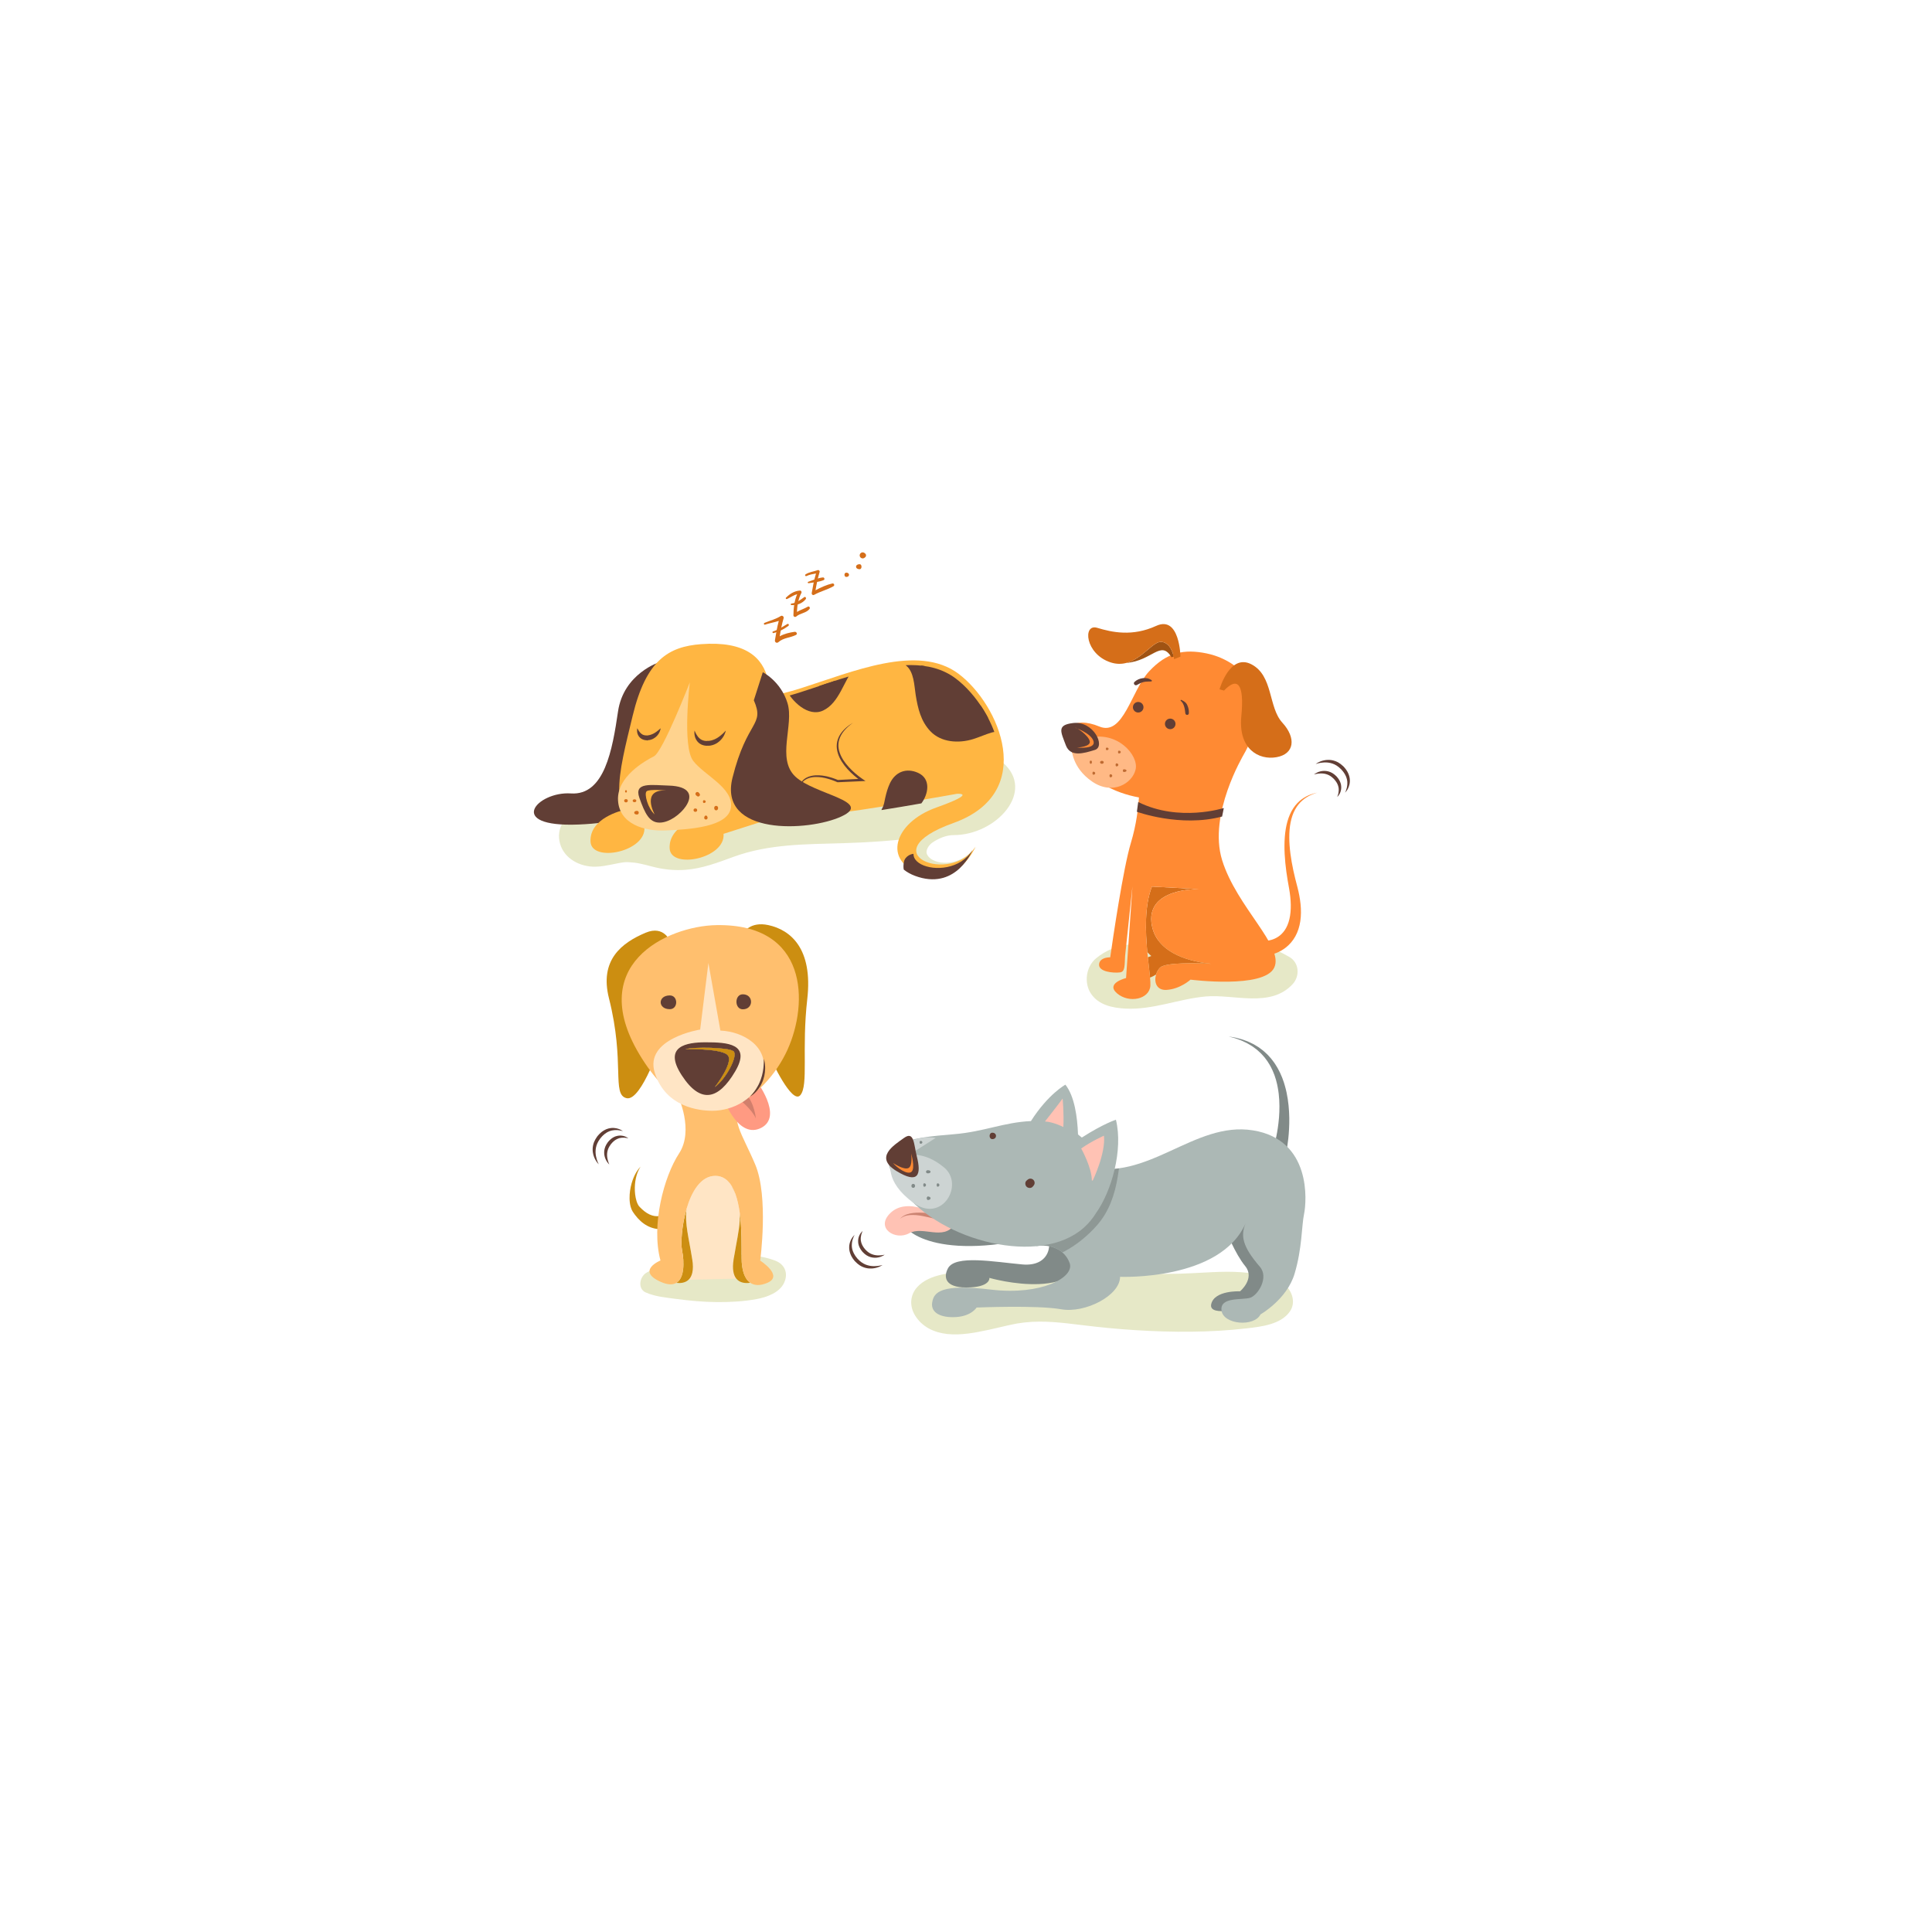<svg xmlns="http://www.w3.org/2000/svg" width="1000" height="1000" viewBox="0 0 1000 1000"><defs><clipPath id="a"><path d="M0 800h800V0H0v800z"/></clipPath><clipPath id="b"><path d="M283.15 624.395c-41.496-13.14-62.244-8.53-62.244-8.53l40.575-91.754 45.185-2.302c23.515 1.846 103.742 16.317 103.742 16.317s17.98 1.203-16.884-11.247c-34.866-12.45-43.978-44.262-12.164-53.945 31.813-9.682 44.263 22.132 44.263 22.132-19.365-31.814-87.144-5.533-18.055 19.207 69.087 24.74 37.42 96.983 4.223 121.88-10.586 7.94-23.28 10.957-37.01 10.956-29.325 0-63.366-13.763-91.63-22.713"/></clipPath><clipPath id="c"><path d="M0 800h800V0H0v800z"/></clipPath><clipPath id="d"><path d="M157.237 544.49h16.845v-20.086h-16.845v20.086z"/></clipPath><clipPath id="e"><path d="M510.085 595.63h15.224v-16.484h-15.225v16.483z"/></clipPath><clipPath id="f"><path d="M234.54 295.164h13.155v-20.52H234.54v20.52z"/></clipPath><clipPath id="g"><path d="M189.868 332.734h40.39v-32.308h-40.39v32.308z"/></clipPath><clipPath id="h"><path d="M591.292 249.28c-22.958-10.548-46.19-21.096-73.14-14.108l-39.988-65.4c11.33 1.62 23.15-2.4 27.36-14.045 4.21-11.648-23.15-26.66-64.544-21.75-41.393 4.91-47.006-2.105-48.41-10.524-1.4-8.42 7.017-12.81 19.646-12.018 12.63.792 16.837 7.81 16.837 7.81s49.814 2.103 69.457-1.405c19.643-3.508 48.41 11.226 48.41 26.66 0 0 82.784-3.507 103.306 44.353-4.605-10.737-2.63-19.607 11.568-36.095 7.61-8.835-1.57-23.34-7.885-25.446-6.315-2.105-25.15 1.052-23.626-10.523 1.525-11.577 26.782-13.682 32.043-3.158 0 0 21.648 12.292 27.962 33.34 6.314 21.047 5.713 39.166 7.817 49.216 2.106 10.052 6.315 60.955-42.093 68.653-3.446.55-6.84.8-10.188.8-19.086 0-36.726-8.18-54.534-16.36"/></clipPath><clipPath id="i"><path d="M468.003 244.135h79.022v-84.677h-79.022v84.677z"/></clipPath><clipPath id="j"><path d="M0 800h800V0H0v800z"/></clipPath><clipPath id="k"><path d="M366.086 197.223h28.196v-5.19h-28.196v5.19z"/></clipPath><clipPath id="l"><path d="M360.36 245.804h16.618v-15.76H360.36v15.76z"/></clipPath></defs><g clip-path="url(#a)" transform="matrix(1.25 0 0 -1.25 0 1000)"><path d="M401.81 446.473c1.284 1.623 5.79 5.36-.733-.156-6.525-5.514-15.326-3.875-17.11-.278-1.03 1.7.667 4.114 2.213 5.144 2.515 1.678 5.7 3.03 8.674 3.02 17.518-.06 34.347 18.122 20.272 30.138-2.854 2.437-9.5 1.1-9.79-2.455-.118-1.46-.215-2.897-.363-4.31-.883 1.004-2.057 1.724-3.503 1.94-25.175 3.778-49.983-1.572-74.564-6.732-12.18-2.557-24.647-3.55-37.036-4.5-3.412-.262-6.828-.453-10.243-.66-5.716 1.628-11.862 2.198-17.442 2.313-5.75.12-12.805-.536-18.51-3.206-1.52-.417-2.998-1.09-4.153-1.648-5.11-2.47-8.93-7.337-7.893-13.225 1.174-6.67 7.436-10.39 13.72-10.715 2.956-.153 6.012.498 8.896 1.07 3.737.74 4.376 1.004 8.17.607 3.147-.328 6.278-1.37 9.357-2.07 3.987-.906 8.092-1.226 12.166-.91 6.922.537 13.276 2.978 19.73 5.342 14.7 5.388 29.987 5.205 45.434 5.675 9.902.3 19.95.927 29.8 2.19-.735-1.24-1.265-2.71-1.524-4.484-2.146-14.694 19.005-8.955 24.43-2.093M321.012 277.993c-6.747 2.58-14.458 2.7-21.578 2.23-4.166-.273-8.338-.872-12.426-1.713-2.3-.474-4.58-.996-6.488-2.037-.355.034-.726-.07-1.006-.35-1.256-1.26-3.4-1.16-5.046-1.312-2.447-.225-4.976-.59-7.063-1.99-2.578-1.725-3.433-6.5 0-8.006 3.982-1.745 8.348-2.107 12.634-2.677 5.527-.734 11.033-1.25 16.613-1.3 5.583-.05 11.197.23 16.695 1.25 4.163.772 9.464 2.632 11.366 6.805 1.766 3.875.284 7.577-3.702 9.1M522.74 271.852c-7.635 1.92-15.703 1.658-23.493 1.236-7.29-.396-14.5-.783-21.8-.49-14.597.584-29.105 2.52-43.733 2.434-7.273-.043-14.58-.677-21.72-2.088-3.466.552-6.998.737-10.31.568-6.944-.354-16.87-.887-21.907-6.498-3.003-3.344-3.21-7.86-.907-11.654 2.926-4.82 7.927-7.16 13.37-7.742 5.755-.616 11.673.56 17.283 1.765 2.5.536 4.982 1.15 7.473 1.72 1.037.238 2.076.46 3.12.662.315.06 1.906.302.168.07 1.34.178 2.667.412 4.008.564 7.88.892 15.813-.126 23.633-1.088 7.45-.916 14.912-1.647 22.406-2.11 15.28-.944 30.69-1.005 45.914.754 5.98.69 14.22 1.605 17.91 7.054 2.255 3.33 1.182 7.426-1.3 10.244-2.38 2.707-6.784 3.76-10.114 4.598M466.09 382.356c11.35-.576 22.014 4.035 33.174 5.027 11.667 1.037 26.8-4.88 36.01 5.126 3.072 3.337 2.72 8.938-1.455 11.28-5.606 3.142-11.46 5.88-17.673 7.585-6.368 1.747-13.107 2.196-19.682 2.043-6.67-.155-13.355-1.213-19.608-3.567-.547-.204-1.086-.426-1.628-.646-2.34.086-4.737-.115-6.982-.25-5.242-.313-10.427-2.443-14.443-5.82-4.116-3.46-5.034-10.084-2.073-14.558 3.16-4.778 9.017-5.95 14.357-6.22" fill="#e6e8c7"/><path d="M300.14 510.713s10.52-2.337 31.557 4.325c21.038 6.662 48.39 18.584 65.22 5.96 16.83-12.622 32.886-49.25-2.14-61.792-35.028-12.543-.665-25.868 9.153-9.738 0 0-6.312-16.13-22.442-11.22-16.13 4.908-11.51 21.037 6.167 27.35 17.676 6.31 8.56 5.702 8.56 5.702s-40.674-7.338-52.596-8.274l-22.91 1.17" fill="#ffb642"/></g><g clip-path="url(#b)" transform="matrix(.63 0 0 -.63 235.18 751.91)"><path d="M433.032 501.493c-10.875-4.416-16.976-9.014-28.092-11.832-5.18-1.312-8.575-1.896-14.51-1.68-.226.007-.417.012-.577.015-.178.057-.466.132-.93.234-.852.187-1.698.37-2.54.582.59-.107-1.22.57-1.58.806-1.388.91-3.074 1.533-4.625 2.062-4.32 1.467-9.88-1.642-10.808-6.137-3.9-18.914 21.288-23.386 34.638-21.744 14.624 1.798 34.487 6.038 43.677 18.633 6.45 8.844-4.335 23.25-14.653 19.06M461.51 609.683c-6.763 13.613-26.628 5.392-36.828 1.057-6.698-2.845-15.583-6.753-20.99.648-9.41 12.883-10.314 41.533-31.554 41.01-3.03-.076-3.697-3.728-1.45-5.357 7.08-5.135 7.086-16.86 8.348-24.644 1.763-10.862 4.188-21.35 11.993-29.597 8.934-9.44 23.454-10.13 35.06-6.56 5.305 1.632 10.335 4.01 15.682 5.532 6.508 1.854 12.813-.6 18.08 5.078 3.424 3.687 3.858 8.402 1.657 12.833" fill="#613e35"/><path d="M437.376 615.668c3.065 7.376-1.914 17.347-5.787 23.313-2.674 4.115-5.668 8.27-9.068 11.8-1.707 1.772-3.686 3.195-5.633 4.685-.645.492-4.818 3.693-2.156 1.613-4.626 3.614-10.193 2.774-13.366-.408l-.275.18c-8.146 5.275-20.95-3.55-17.175-13.2.69-1.762 1.572-3.703 2.606-5.736.518-7.24 4.828-15.087 7.966-20.493 5.942-10.236 14.263-21.9 24.923-27.66 4.075-2.202 9.39-1.85 12.694 1.638 7.01 7.403 7.88 15.86 5.27 24.27M328.432 659.938l.308-.04c-.755.95-1.748 1.665-2.865 2.173-2.738 1.584-6.253 1.77-9.955-.52-11.468-7.086-35.743-29.844-40.102-28.66-3.028.822-4.945-2.342-3.763-4.897 4.872-10.543 18.676-24.102 31.002-18.208 13.303 6.36 16.82 24.45 25.683 35.15 3.932 4.747 3.043 11.155-.308 15.002" fill="#613e35"/><path d="M313.215 657.714c-7.465-1.34-12.023-7.89-13.957-14.84-1.59-5.722-1.022-13.906 4.156-17.622 1.657-1.19 4.238-.65 5.592.72 2.66 2.7 3.418 7.297 4.952 10.704 1.828 4.062 4.935 7.29 6.69 11.37 2.333 5.428-1.407 10.75-7.433 9.668M380.9 558.586c-9.68 4.332-18.69.725-23.12-8.755-1.73-3.703-2.847-7.667-3.75-11.643-.312-1.378-.564-2.88-.908-4.352-.065-.22-.12-.443-.168-.67-.358-1.384-.82-2.724-1.53-3.882-2.18-3.548 1.874-8.622 5.602-7.04 1.79-1.25 3.946-1.834 6.342-2.148 7.295-.955 15.99 7.818 20.072 13.05 5.99 7.674 8.488 20.505-2.54 25.44" fill="#613e35"/></g><g clip-path="url(#c)" transform="matrix(.63 0 0 -.63 235.18 751.91)"><path d="M168.572 649.525s-29.51-9.222-34.12-40.574c-4.61-31.352-11.066-69.16-38.73-67.315-27.664 1.844-54.406-28.03 6.455-25.543 60.862 2.488 62.706 23.698 62.706 23.698" fill="#613e35"/><path d="M234.044 536.1l-30.43-13.832s-27.78-6.113-26.742-25.82c.922-17.52 46.105-8.163 44.263 11.987l43.34 13.833M169.034 541.632l-30.43-13.832s-27.78-6.112-26.742-25.82c.922-17.52 46.105-8.162 44.262 11.987l43.34 13.833" fill="#ffb642"/><path d="M202.69 664.28c-26.665-2.026-45.184-12.91-56.25-59.018-11.065-46.108-23.878-89.367 17.06-90.37 20.287-.497 35.172-2.223 48.874 3.688 21.414 9.24 30.43 39.423 37.346 59.018 11.066 31.352 25.82 92.214-47.03 86.68" fill="#ffb642"/><path d="M246.032 618.172c9.222-21.21-5.533-15.677-17.52-63.628-11.99-47.95 62.705-44.262 89.447-31.85 26.74 12.414-22.133 18.018-37.81 32.772-15.676 14.755-.92 42.42-6.454 60.4-5.533 17.978-20.288 25.36-20.288 25.36M197.344 593.274s.21-.55.625-1.442c.204-.446.485-.97.8-1.548.323-.577.738-1.186 1.19-1.81.247-.3.497-.605.762-.908.303-.266.554-.592.886-.838.336-.238.622-.542 1.002-.725.18-.104.357-.21.53-.325.187-.094.388-.164.58-.25.372-.192.792-.296 1.21-.408.4-.152.87-.148 1.31-.23.43-.107.923-.024 1.388-.055l.353.13.09.135h.066c-.05 0 .128-.13-.11-.148l.013-.068.208-.01.836.074c.273.03.572.036.824.073l.652.146c.217.048.434.09.655.125l.688.214c.463.13.917.282 1.353.477l.662.267.633.32.63.31c.2.122.4.24.597.36l.593.347.556.385c.38.237.73.5 1.065.766.353.248.673.513.98.775.318.25.607.51.883.76.286.24.553.48.79.716.484.466.913.883 1.255 1.24.688.71 1.08 1.148 1.08 1.148s-.073-.585-.397-1.558c-.164-.484-.37-1.08-.69-1.72-.305-.65-.678-1.38-1.182-2.118-.24-.38-.515-.756-.82-1.137-.292-.39-.624-.77-.988-1.146-.348-.392-.742-.76-1.167-1.118-.405-.383-.863-.722-1.35-1.047-.24-.167-.478-.343-.73-.5l-.794-.43-.814-.427-.87-.335-.88-.33c-.323-.088-.65-.165-.978-.24l-.988-.217c-.3-.046-.563-.066-.847-.098l-.838-.076-.21.108-.148.116h-.03l-.06-.123-.123-.06-.485-.014c-.65.036-1.285.006-1.93.172-.643.14-1.28.222-1.882.504-.3.12-.6.237-.898.357-.297.117-.557.318-.83.475-.27.17-.54.327-.79.507-.237.197-.467.4-.69.6-.47.383-.82.852-1.175 1.284-.35.436-.6.914-.872 1.35-.22.46-.43.904-.598 1.336-.313.875-.497 1.69-.6 2.412-.118.72-.13 1.353-.13 1.867.01 1.03.15 1.604.15 1.604M150.314 595.19s.2-.41.565-1.057c.178-.324.422-.7.68-1.116.27-.413.61-.84.966-1.275.374-.423.788-.838 1.253-1.185.247-.154.452-.36.725-.47.128-.066.255-.133.376-.208.132-.06.273-.102.407-.155.53-.22 1.12-.324 1.743-.386.296-.074.646-.003.97-.026l.246-.16.062-.153h.047c-.052 0 .126.162-.114.144l.01.078.157.056.624.09c.204.023.43.042.614.07l.444.106c.148.033.296.065.448.084l.49.146c.33.088.654.19.97.322.322.11.632.244.936.393.315.127.608.29.9.453.302.147.58.322.857.498.285.16.548.343.804.524.268.17.513.353.75.534.483.35.926.698 1.313 1.02.382.326.73.614 1.008.864l.893.808s-.014-.456-.21-1.215c-.1-.378-.225-.846-.445-1.345-.204-.51-.46-1.083-.82-1.664-.35-.588-.78-1.205-1.32-1.8-.258-.31-.554-.6-.874-.885-.305-.302-.654-.568-1.024-.827-.355-.282-.75-.518-1.17-.737l-.624-.34-.672-.266-.683-.26c-.254-.073-.51-.135-.77-.193l-.78-.172c-.23-.036-.423-.052-.636-.076l-.625-.055-.157-.18-.143-.174h-.024l-.046.17-.095.084-.38.056c-.508.027-1 .046-1.51.177-.505.112-1.002.202-1.477.428-.48.19-.945.387-1.357.687-.21.137-.42.27-.614.415-.187.158-.365.323-.537.486-.36.31-.63.683-.9 1.03-.264.35-.45.726-.648 1.073-.16.364-.31.712-.427 1.052-.43 1.374-.447 2.527-.385 3.313.06.79.21 1.22.21 1.22" fill="#613e35"/><path d="M286.15 540.15c-.562.693-1.122 1.415-1.505 2.242-.412.808-.71 1.687-.833 2.598-.15.906-.142 1.846.034 2.758.153.917.48 1.807.94 2.62.44.83 1.04 1.56 1.7 2.22.67.657 1.424 1.227 2.232 1.694.804.48 1.663.846 2.534 1.174l1.332.41 1.356.308 1.372.213c.458.054.92.085 1.38.123.918.042 1.843.077 2.76.022.92-.016 1.832-.127 2.746-.214.904-.142 1.82-.238 2.712-.44l1.345-.272 1.327-.34c.89-.21 1.754-.505 2.628-.765.872-.268 1.722-.595 2.584-.89l2.54-1.004-.414.075 19.772 1.012-.497-1.827c-1.08.716-2.073 1.458-3.068 2.234-.99.775-1.96 1.573-2.905 2.4-1.89 1.652-3.7 3.405-5.388 5.278-1.675 1.883-3.23 3.886-4.58 6.034-1.348 2.148-2.487 4.455-3.224 6.913-.738 2.45-1.09 5.056-.812 7.623.278 2.563 1.135 5.04 2.425 7.226.66 1.084 1.39 2.12 2.214 3.072.82.954 1.69 1.858 2.626 2.687.92.846 1.906 1.612 2.903 2.354 1.012.724 2.058 1.395 3.116 2.04-1-.732-1.984-1.484-2.925-2.285-.942-.797-1.868-1.612-2.72-2.5-.865-.87-1.66-1.806-2.397-2.778-.742-.97-1.376-2.01-1.94-3.077-1.134-2.133-1.82-4.477-1.97-6.852-.164-2.376.225-4.767.99-7.03.77-2.263 1.885-4.415 3.204-6.44 1.327-2.02 2.858-3.914 4.508-5.7 1.64-1.798 3.407-3.488 5.256-5.082.924-.798 1.872-1.568 2.837-2.315.963-.74 1.96-1.475 2.938-2.138l2.496-1.692-2.993-.134-19.778-.882-.212-.01-.202.085-2.45 1.022c-.83.3-1.65.635-2.488.91-.84.268-1.673.57-2.526.788-.847.25-1.7.47-2.558.658-.854.222-1.724.34-2.588.504-.87.11-1.738.244-2.612.286-.873.08-1.747.073-2.62.062l-1.305-.066-1.298-.143-1.28-.235-1.258-.327c-.82-.27-1.63-.575-2.39-.983-.76-.403-1.483-.876-2.13-1.44-.64-.568-1.235-1.203-1.68-1.94-.47-.72-.82-1.52-1.013-2.365-.216-.838-.278-1.72-.187-2.59.068-.875.3-1.736.63-2.558.308-.836.8-1.59 1.307-2.332" fill="#613e35"/><path d="M193.47 632.968s-22.132-57.08-29.51-60.835c-7.377-3.756-30.43-16.666-29.51-36.03.924-19.366 21.21-25.82 39.654-24.9 18.442.923 50.9 2.63 53.115 18.836 2.212 16.205-21.763 26.348-30.984 38.337-9.223 11.987-2.767 64.59-2.767 64.59" fill="#ffd38e"/><path d="M201.564 541.256l-.552.79c-.58.83-1.73 1.09-2.5.32s-.507-1.916.323-2.497c.263-.186.526-.37.79-.554 1.148-.806 2.744.79 1.94 1.94M198 529.318c-2 0-2-2.812 0-2.812s2 2.812 0 2.812M208.01 521.972l-.215.643c-.375 1.127-1.908 1.127-2.284 0-.07-.214-.14-.43-.212-.643-.292-.875.478-1.78 1.356-1.78.876 0 1.647.905 1.355 1.78M205 536.087c-1 0-1-2.318 0-2.318 2 0 2 2.317 0 2.317M216.598 530.286c-.45 1.51-2.6 1.51-3.05 0-.102-.34-.074-.633-.042-.97.08-.85.652-1.567 1.567-1.567.914 0 1.485.716 1.566 1.565.03.338.06.63-.042.97M141 544.346c-1 0-1-1.998 0-1.998s1 1.998 0 1.998M141 536.974c-2 0-2-2.688 0-2.688s2 2.688 0 2.688M150 527.324c-3 0-3-3.034 0-3.034 2 0 2 3.034 0 3.034M148 536.813c-2 0-2-2.368 0-2.368s2 2.368 0 2.368" fill="#d56e19"/><path d="M175.948 548.09c-13.827.362-28.585 3.126-23.976-9.964 4.61-13.09 8.3-20.468 16.6-20.468s17.394 7.21 21.556 13.37c5.995 8.874 3.458 16.6-14.18 17.06" fill="#613e35"/><g clip-path="url(#d)"><path d="M174.03 544.05c1.05-.054-14.032 1.402-16.136-.703-2.105-2.105 1.052-14.032 6.665-18.943 0 0-11.577 20.697 9.47 19.645" fill="#ffb642"/></g><path d="M621.73 401.683c-13.815 1.324-43.895 6.982-48.63 31.167-6.183 31.57 38.718 30.167 38.718 30.167l-38.72 2.092c-6.16-15.822-5.385-36.798-3.772-53.856 1.04-1.144 2.133-2.208 3.277-3.175-.89-.306-1.856-.668-2.856-1.06.678-6.48 1.404-12.207 1.804-16.64 1.832.634 3.507 1.546 4.97 2.53.633 2.08 1.727 4.047 3.197 5.562 4.33 4.462 29.575 3.818 42.013 3.21" fill="#d56e19"/><path d="M630.76 486.87c-11.655 37.708 17.563 86.125 17.703 86.61.004.015.005.026.01.04 1.183 2.018 2.303 4.112 3.33 6.31 23.153 49.46-10.522 72.086-33.675 76.822-18.672 3.82-32.623 1.052-47.356-14.733-14.733-15.786-21.047-53.672-41.042-45.253-19.995 8.42-37.72.23-17.89-28.414 10.832-15.646 29.787-26.135 50.605-29.91-.526-8.33-2.08-22.292-6.63-37.308-6.385-21.058-14.99-80.046-16.98-94.028-3.298-.072-8.4-.917-9.105-5.38-1.052-6.662 11.927-7.714 17.19-7.013 4.296.57 3.644 5.81 4.14 13.517l6.03 57.125-5.24-75.31s-17.212-4.156-7.387-12.574c9.824-8.418 26.662-4.884 27.364 6.342.1 1.612-.025 3.892-.276 6.667-.4 4.433-1.125 10.16-1.804 16.64-.144 1.377-.284 2.794-.42 4.234-1.613 17.058-2.388 38.034 3.773 53.855l38.718-2.093s-44.902 1.404-38.72-30.167c4.737-24.185 34.816-29.843 48.632-31.167-12.44.607-37.682 1.25-42.013-3.21-1.47-1.516-2.564-3.484-3.198-5.564-1.864-6.113.263-13.202 8.637-12.678 11.225.702 19.644 8.42 19.644 8.42s60.338-7.72 68.757 9.82c8.418 17.54-30.87 49.813-42.797 88.4" fill="#ff8a33"/><path d="M581.38 666.123c-6.878 1.225-15.81-13.705-29.302-17.26 21.316 1.72 28.31 19.3 37.11 4.632l1.78.533c-.736 3.663-3.01 10.923-9.588 12.095" fill="#a05313"/><path d="M596.555 654.02s-.526 34.203-19.995 25.257c-19.47-8.944-36.307-5.26-48.408-1.578-12.103 3.682-9.998-21.575 11.05-28.415 4.712-1.532 8.983-1.446 12.876-.42 13.492 3.553 22.424 18.483 29.302 17.258 6.578-1.172 8.852-8.432 9.587-12.095l3.484 1.045-3.483-1.045c.255-1.27.326-2.112.326-2.112l5.262 2.105zM628.652 627.186s8.418 29.896 26.31 20.473c17.89-9.424 13.68-35.207 25.255-47.835 11.577-12.63 9.998-25.785-4.735-28.415-14.733-2.63-31.57 6.84-28.94 33.675 2.63 26.835-3.158 32.623-14.207 21.048l-3.683 1.052z" fill="#d56e19"/><path d="M592.477 598.77c0-2.396-1.944-4.34-4.34-4.34-2.397 0-4.342 1.944-4.342 4.34 0 2.398 1.945 4.342 4.34 4.342 2.398 0 4.342-1.944 4.342-4.34M566.168 612.452c0-2.397-1.944-4.34-4.34-4.34-2.398 0-4.343 1.943-4.343 4.34s1.945 4.34 4.342 4.34c2.397 0 4.34-1.943 4.34-4.34M602.09 614.316c-1.082 2.294-2.675 3.054-4.78 4.14-.435.223-.97-.375-.548-.71 2.78-2.224 3.456-6.927 3.77-10.204.18-1.858 2.8-1.9 2.92 0 .153 2.446-.32 4.56-1.362 6.774M572.92 634.594c-4.02 3.135-10.66 2.016-14.156-1.364-1.327-1.284.37-3.41 1.943-2.518 1.7.963 3.398 1.857 5.287 2.384 2.15.6 4.342.376 6.532.55.42.034.814.618.393.948" fill="#613e35"/><path d="M666.95 420.6c-.126-.004.18-.028 1.01.062.813.092 2.087.29 3.65.777 1.56.484 3.414 1.255 5.295 2.52 1.882 1.26 3.783 3.033 5.4 5.45 1.623 2.405 2.93 5.467 3.758 9.006.837 3.536 1.193 7.527 1.12 11.727-.076 4.202-.534 8.616-1.324 13.086-.394 2.304-.847 4.595-1.23 6.98-.406 2.383-.757 4.77-1.09 7.155-1.273 9.553-1.955 19.25-1.276 28.348.343 4.54 1.018 8.93 2.19 12.968 1.16 4.035 2.743 7.74 4.797 10.794 2.023 3.067 4.396 5.513 6.784 7.254 2.378 1.76 4.685 2.913 6.626 3.697 1.956.76 3.533 1.214 4.617 1.48l1.666.39s-.566-.18-1.63-.515c-1.055-.347-2.587-.92-4.448-1.813-1.848-.915-4.007-2.214-6.156-4.076-2.16-1.844-4.223-4.335-5.902-7.362-1.71-3.013-2.926-6.604-3.728-10.49-.813-3.892-1.135-8.107-1.13-12.467.018-8.73 1.388-18.04 3.335-27.207.502-2.296 1.02-4.58 1.582-6.832.546-2.258 1.175-4.558 1.758-6.83 1.223-4.666 2.123-9.39 2.596-14.082.465-4.69.466-9.373-.207-13.872-.66-4.49-2.028-8.8-4.09-12.506-2.042-3.714-4.747-6.75-7.502-8.952-2.755-2.22-5.51-3.652-7.844-4.604-2.342-.955-4.282-1.44-5.662-1.72-1.368-.275-2.256-.343-2.38-.35l-.583 11.987z" fill="#ff8a33"/><path d="M706.305 557.24s.43.4 1.31.927c.876.524 2.21 1.196 3.97 1.61.877.213 1.86.363 2.918.372 1.057.017 2.188-.084 3.333-.36.575-.123 1.13-.358 1.708-.548.57-.212 1.102-.523 1.657-.8 1.063-.627 2.083-1.372 2.96-2.244l.337-.32.168-.16.042-.04.02-.02.078-.083.068-.082.546-.65c.364-.43.717-.85 1.065-1.428.338-.54.72-1.064.938-1.627.24-.56.536-1.08.673-1.666.16-.57.36-1.116.408-1.693.09-.565.157-1.114.142-1.656.025-.54 0-1.06-.077-1.558-.046-.5-.175-.968-.28-1.414-.217-.893-.558-1.66-.884-2.31-.33-.65-.692-1.17-.997-1.584-.627-.82-1.088-1.186-1.088-1.186l.164.38c.106.248.23.623.395 1.085.152.47.3 1.045.446 1.695.122.658.228 1.396.262 2.19.006.397.032.805-.025 1.227-.022.21-.028.42-.04.634l-.108.646c-.05.436-.18.87-.322 1.306-.11.442-.31.87-.49 1.307-.376.864-.895 1.734-1.454 2.487-.23.386-.63.808-1 1.24l-.556.642-.07.08.048-.053-.01.006-.017.017-.036.032-.144.13-.285.262c-.722.745-1.546 1.348-2.372 1.91-.44.233-.847.525-1.29.732-.452.18-.883.413-1.335.566-.904.305-1.81.555-2.704.675-.892.112-1.76.173-2.57.155-.81-.02-1.565-.076-2.234-.165-.668-.093-1.26-.19-1.743-.294-.97-.205-1.528-.376-1.528-.376" fill="#613e35"/><path d="M707.646 565.803s.562.476 1.69 1.103c.566.31 1.266.674 2.114.996.84.336 1.82.666 2.93.89 1.104.245 2.337.408 3.658.403.66.04 1.337-.074 2.035-.11.7-.04 1.39-.26 2.108-.397.712-.166 1.4-.46 2.118-.696.707-.263 1.37-.652 2.053-1.005 1.308-.8 2.58-1.715 3.68-2.798l.423-.4.21-.2.052-.05.027-.024.013-.012.07-.076.087-.103.693-.827c.465-.544.92-1.076 1.345-1.784.42-.666.892-1.31 1.166-2.012.3-.694.665-1.342.848-2.064.21-.705.473-1.38.538-2.093l.157-1.036c.043-.342.03-.686.048-1.02.006-.335.024-.664.02-.988l-.09-.952c-.042-.624-.19-1.21-.312-1.77-.25-1.12-.652-2.09-1.038-2.915-.203-.41-.41-.785-.602-1.125l-.59-.902c-.752-1.058-1.308-1.543-1.308-1.543l.227.47c.147.307.326.772.554 1.352.21.59.428 1.31.638 2.137.182.834.348 1.774.416 2.795.02.51.068 1.037.01 1.582-.02.272-.024.546-.035.825-.03.277-.084.556-.124.84-.05.28-.07.568-.143.852l-.242.85c-.13.58-.376 1.14-.6 1.716-.466 1.138-1.15 2.26-1.877 3.263-.305.513-.808 1.05-1.278 1.596l-.704.818-.087.102c.11-.12.024-.027.045-.05l-.01.01-.024.02-.047.042-.184.17-.37.34c-.93.97-1.998 1.765-3.087 2.476-.577.294-1.112.67-1.688.938-.59.235-1.15.537-1.745.72-1.184.37-2.363.67-3.52.805-1.154.125-2.27.173-3.308.126-1.037-.05-1.998-.152-2.848-.29-.847-.143-1.59-.296-2.2-.45-1.22-.302-1.91-.55-1.91-.55M561.827 534.577l-1.092-8.002s35.644-13.046 70.022-3.925l1.403 7.016s-36.658-11.83-70.333 4.91" fill="#613e35"/><path d="M507.103 579.83c0-1.58 0-16.84 16.838-28.415 16.84-11.576 33.15-1.578 35.78 9.997 2.632 11.577-15.258 32.323-39.463 25.633" fill="#ffb985"/><path d="M523.777 567.727c-.058 1.144-1.72 1.144-1.776 0-.024-.485-.026-1.003.27-1.414.332-.457.905-.457 1.236 0 .297.41.295.93.27 1.414M525 559.49c-1 0-1-2.467 0-2.467 2 0 2 2.466 0 2.466M539 557.42c-1 0-1-2.54 0-2.54 2 0 2 2.54 0 2.54M532 568.41c-2 0-2-2.418 0-2.418s2 2.417 0 2.417M536 579.31c-1 0-1-2.12 0-2.12 2 0 2 2.12 0 2.12M544 566.34c-1 0-1-2.49 0-2.49 2 0 2 2.49 0 2.49M546 576.767c-1 0-1-2.294 0-2.294 2 0 2 2.294 0 2.294M550 561.47c-1 0-1-2.22 0-2.22 3 0 3 2.22 0 2.22" fill="#bf6b32"/><path d="M508.33 599.473c-13.562-1.61-10.153-7.016-5.962-18.24 3.746-10.033 14.734-6.666 23.853-3.86 9.123 2.807-1.127 24.09-17.89 22.1" fill="#613e35"/><g clip-path="url(#e)"><path d="M510.085 595.615c1.053.35 10.48-5.964 11.906-10.875 1.425-4.91-10.5-5.43-10.5-5.43s15.434-1.585 13.68 5.08c-1.755 6.664-15.085 11.225-15.085 11.225" fill="#ff8a33"/></g><path d="M279.578 674.42c-4.175-.568-8.574-1.597-12.303-3.69.833 5.013 1.77 9.99 3.235 14.878.393 1.315-1.152 2.526-2.327 1.79-4.165-2.614-8.847-3.785-13.362-5.622-.88-.36-.546-1.777.404-1.464 3.768 1.237 7.608 1.84 11.32 3.072-1.428-5.2-2.267-10.536-3.165-15.855-.278-1.646 1.484-2.795 2.798-1.63 4.204 3.725 9.692 3.534 14.48 5.956 1.55.784.36 2.76-1.08 2.563" fill="#d56e19"/><path d="M273.52 680.813c-3.823-2.182-7.45-4.777-11.7-6.085-.85-.262-.5-1.535.366-1.33 4.356 1.035 8.672 3.184 12.23 5.882.888.672.127 2.116-.896 1.533M290.317 695.035c-2.81-1.638-6.06-2.644-8.882-4.286.26 5.304 1.17 10.982 3.656 15.545.458.84-.1 2.068-1.15 2.008-4.536-.265-8.318-2.653-11.473-5.816-.608-.608.157-1.437.863-1.12 3.008 1.354 5.255 3.166 8.29 3.917-2.316-5.324-3.005-11.583-3.066-17.26-.014-1.284 1.5-1.762 2.384-.99 3.153 2.766 8.192 2.753 10.824 6.13.787 1.01-.19 2.603-1.445 1.87" fill="#d56e19"/><path d="M287.397 702.89c-3.2-2.33-6.37-4.774-10.438-5.25-.81-.095-.844-1.233 0-1.285 4.41-.273 8.928 1.35 11.71 4.884.673.853-.223 2.416-1.273 1.65M310.536 714.135c-4.653-1.046-9.5-3.235-13.833-5.597.868 5.08 1.88 10.105 3.38 15.055.258.85-.626 1.84-1.513 1.515-3.403-1.248-6.955-1.46-10.04-3.503-.848-.56-.117-1.786.79-1.352 2.483 1.188 5.125 1.61 7.785 2.08-1.586-5.238-2.572-10.6-3.505-16-.196-1.138.883-2.16 1.993-1.532 5.072 2.87 10.908 4.173 15.888 7.092 1.232.722.396 2.544-.944 2.243" fill="#d56e19"/><path d="M302.885 719.094c-4.086-.333-8.26-2.26-12.127-3.563-.753-.252-.44-1.298.323-1.17 4.038.674 8.616.947 12.39 2.578 1.052.456.524 2.246-.585 2.156M322 723.025c-2 0-2-3.53 0-3.53 3 0 3 3.53 0 3.53M333 729.954c-4 0-4-4.09 0-4.09 2 0 2 4.09 0 4.09M338.226 737.215c0 .792-.413 1.385-1.023 1.767-.624.6-1.51.874-2.388.632-1.067-.294-1.826-1.293-1.826-2.4 0-1.105.758-2.105 1.825-2.398.878-.242 1.764.03 2.388.633.61.38 1.023.973 1.023 1.765" fill="#d56e19"/><path d="M178.43 185.607l-.375-.187c-.206-.096-.49-.22-.83-.353-.685-.266-1.636-.584-2.845-.858-1.207-.277-2.678-.5-4.363-.542-1.68-.042-3.58.083-5.56.533-1.978.444-4.027 1.19-5.982 2.232-1.958 1.04-3.816 2.372-5.5 3.9-1.685 1.525-3.2 3.243-4.56 5.056-.348.45-.68.907-.992 1.378l-.478.7-.24.35c.015-.02-.176.242-.1.142l-.013.02-.024.044-.05.085-.096.17-.197.346-.275.52-.263.524-.19.46c-.26.615-.45 1.218-.627 1.818-.67 2.394-.88 4.696-.928 6.924-.03 2.224.12 4.372.414 6.416.58 4.087 1.66 7.76 2.92 10.747 1.247 2.995 2.687 5.28 3.816 6.76.563.74 1.034 1.295 1.376 1.655l.515.555-.404-.64c-.268-.41-.625-1.04-1.033-1.855-.82-1.626-1.776-4.05-2.415-7.065-.653-3.004-1.006-6.59-.836-10.36.08-1.882.31-3.81.69-5.692.387-1.873.948-3.728 1.728-5.275.197-.38.398-.752.62-1.07l.158-.24.134-.154.12-.155.254-.298.92-.953c.327-.35.667-.68 1.013-.995 1.364-1.29 2.78-2.413 4.196-3.303 2.837-1.808 5.634-2.58 7.883-2.65 2.26-.073 4.027.47 5.13.956.552.245.94.47 1.148.612.11.07.16.117.18.138-.003.005-.057-.02-.068-.025l.033.024 5.994-10.395z" fill="#cc8e11"/><path d="M229.455 158.882c.598 3.788 1.226 7.293 1.83 10.58 1.96 10.704 3.646 19.11 3.18 27.508-.758 5.575-1.888 10.945-3.566 15.586-.874 2.16-1.928 4.394-3.187 6.733-3.12 5-7.408 8.154-13.3 8.154-11.99 0-19.557-13.054-23.724-27.388-1.46-12.052 1.956-23.545 4.74-41.174 1.44-9.128-.215-14.142-3.015-16.79l39.232.892.002.006c-2.284 2.83-3.488 7.7-2.195 15.892" fill="#ffe5c5"/><path d="M195.43 158.882c-2.784 17.63-6.2 29.122-4.74 41.174-3.9-13.412-4.825-27.945-3.614-33.956 1.764-8.762 2.257-22.45-4.677-26.59 3.16-.36 7.175-.107 10.015 2.582 2.8 2.648 4.455 7.662 3.014 16.79M235.967 160.297c0 8.345.345 23.108-1.5 36.673.463-8.4-1.224-16.804-3.184-27.507-.603-3.288-1.23-6.793-1.83-10.58-1.292-8.192-.088-13.063 2.195-15.893 3.01-3.733 7.9-3.905 11.444-3.4-4.644 3.168-7.125 10.32-7.125 20.707M227.712 219.29c1.26-2.34 2.313-4.575 3.187-6.734-.898 2.48-1.95 4.752-3.188 6.733" fill="#cc8e11"/><path d="M251.262 157.81s7.118 52.435-4.088 78.96c-11.206 26.528-20.326 35.23-12.865 56.23h-50.587s13.384-28.043.9-47.11c-12.487-19.064-23.087-58.962-15.3-87.975 0 0-20.22-8.342 0-17.46 5.97-2.693 10.17-2.65 13.076-.917 6.933 4.137 6.44 17.813 4.676 26.575-1.21 6.01-.287 20.538 3.613 33.95 4.166 14.334 11.732 27.384 23.724 27.384 5.89 0 10.178-3.156 13.3-8.156 1.236-1.98 2.288-4.252 3.185-6.733 1.676-4.64 2.807-10.012 3.566-15.587 1.847-13.564 1.502-28.328 1.502-36.673 0-10.386 2.48-17.54 7.125-20.707 3.51-2.394 8.253-2.513 14.103-.015 13.588 5.8-5.934 18.236-5.934 18.236" fill="#ffbf6e"/><path d="M237.624 427.226s5.326 9.48 20.343 6.235c18.283-3.954 36.717-19.292 31.98-60.74-4.737-41.45 1.17-70.67-5.682-78.96-6.85-8.287-24.26 29.843-24.26 29.843M177.44 419.766s-4.94 13.88-20.226 7.46c-19.742-8.29-38.148-22.413-30.204-53.883 13.392-53.054 2.005-79.115 14.44-82.07 12.434-2.95 29.027 48.082 29.027 48.082l6.964 80.41z" fill="#cc8e11"/><path d="M221.8 289.287s11.867-31.98 30.366-22.36c18.497 9.616-4.554 39.28-4.554 39.28l-25.812-16.92z" fill="#ff9a82"/><g clip-path="url(#f)" opacity=".7"><path d="M234.54 289.902s9.998-7.893 13.155-15.26c0 0-1.052 12.63-8.42 20.522" fill="#bf7462"/></g><path d="M215.39 433.443c-40.162-.646-110.11-32.572-61.167-109.782 48.94-77.21 102.013-31.2 119.48 7.405 17.466 38.606 16.794 103.586-58.312 102.378" fill="#ffbf6e"/><path d="M177 375.68c-10 0-10-11.305 0-11.305 7 0 7 11.305 0 11.305M237 376.604c-7 0-7-12.326 0-12.326 9 0 9 12.326 0 12.326" fill="#613e35"/><path d="M208.715 402.357l-6.767-54.713s-46.23-7.31-37.272-35.645c8.91-28.187 36.507-31.088 47.25-31.088 16.58 0 37.165 9.534 41.794 31.087 4.63 21.55-16.095 33.986-35.162 34.815l-9.843 55.542z" fill="#ffe5c5"/><path d="M214.02 300.426s17.057 21.757 9.837 26.836c-7.22 5.08-33.99 4.21-33.99 4.21 6.788 2.104 35.168 1.578 39.395-1.58 4.226-3.156-5.77-22.625-15.243-29.466m-7.546 36.75c-15.647 0-35.28-3.134-19.65-27.136 15.632-24.004 30.266-19.83 43.832 3.13 13.567 22.96-6.448 24.005-24.182 24.005" fill="#613e35"/><path d="M229.262 329.893c-4.227 3.157-32.606 3.684-39.395 1.578 0 0 26.77.87 33.99-4.208 7.22-5.08-9.838-26.836-9.838-26.836 9.47 6.84 19.468 26.31 15.242 29.467" fill="#613e35"/><g clip-path="url(#g)"><path d="M229.262 329.893c-4.227 3.157-32.606 3.684-39.395 1.578 0 0 26.77.87 33.99-4.208 7.22-5.08-9.838-26.836-9.838-26.836 9.47 6.84 19.468 26.31 15.242 29.467" fill="#cc8e11"/></g><path d="M242.84 292.582s1.61 1.497 3.522 4.062c.5.62.945 1.37 1.477 2.103.458.788 1 1.577 1.447 2.46l.71 1.323c.204.466.414.934.638 1.4.48.918.774 1.934 1.164 2.907.362.984.624 2.006.94 2.99.21 1.016.455 2.007.675 2.974.137.98.285 1.93.433 2.833.09.45.1.895.137 1.324l.11 1.246c.058.8.167 1.538.15 2.192l.05 1.707c.04.95.08 1.5.08 1.5s.128-.527.317-1.465c.09-.47.21-1.042.32-1.703.144-.66.18-1.412.23-2.236.034-.824.156-1.723.095-2.672-.05-.947-.084-1.954-.18-2.99-.178-1.024-.32-2.097-.543-3.17-.31-1.052-.563-2.14-.93-3.194-.434-1.028-.775-2.097-1.303-3.064-.24-.493-.492-.976-.744-1.45l-.84-1.352c-.52-.908-1.194-1.672-1.758-2.44-.627-.72-1.202-1.412-1.816-1.976-.3-.287-.578-.57-.86-.823l-.824-.685c-.513-.433-1.005-.76-1.397-1.033-.803-.535-1.3-.768-1.3-.768M127.28 236.815s-.457.368-1.104 1.165c-.642.794-1.496 2.02-2.152 3.704-.336.838-.624 1.79-.782 2.837-.167 1.044-.226 2.178-.114 3.35.04.59.194 1.17.3 1.77.13.592.363 1.163.56 1.752.47 1.14 1.064 2.254 1.803 3.246l.27.38.135.19.034.045.016.024.07.088.072.08.57.63c.37.424.736.83 1.26 1.258.486.41.952.862 1.478 1.16.52.316.994.68 1.554.9.543.24 1.055.515 1.62.643.545.167 1.078.312 1.618.374.53.1 1.048.15 1.553.143.502.027.984-.035 1.44-.077.915-.09 1.722-.318 2.41-.55.692-.235 1.258-.518 1.71-.762.902-.504 1.328-.91 1.328-.91s-.14.04-.4.11-.648.14-1.13.238c-.485.083-1.076.15-1.74.2-.67.03-1.414.03-2.204-.05-.394-.048-.802-.08-1.212-.196-.204-.052-.413-.087-.624-.13l-.623-.197c-.425-.114-.836-.304-1.248-.505-.423-.17-.818-.43-1.224-.67-.803-.494-1.59-1.13-2.258-1.79-.35-.28-.71-.736-1.085-1.164l-.56-.64-.07-.08c.107.125.027.03.05.054l-.008-.01-.014-.02-.027-.04-.107-.16-.22-.32c-.635-.82-1.115-1.72-1.557-2.618-.167-.468-.4-.913-.54-1.38-.116-.473-.286-.932-.374-1.4-.174-.94-.293-1.872-.286-2.774.016-.898.078-1.765.21-2.565.134-.798.296-1.538.478-2.188.186-.65.367-1.22.537-1.685.34-.93.59-1.46.59-1.46" fill="#613e35"/><path d="M118.613 236.935s-.55.49-1.33 1.52c-.386.514-.847 1.156-1.285 1.95-.45.785-.916 1.708-1.295 2.774-.398 1.058-.733 2.255-.914 3.563-.134.65-.117 1.334-.18 2.03-.058.7.063 1.414.095 2.143.064.73.258 1.45.39 2.196.16.737.453 1.446.705 2.174.608 1.407 1.334 2.796 2.25 4.04l.335.472.168.237.042.058.02.03.012.014.065.08.09.1.72.804c.474.538.937 1.062 1.578 1.584.6.508 1.17 1.07 1.827 1.438.645.396 1.235.848 1.923 1.13.67.31 1.3.664 1.997.83.338.1.673.2 1.003.3.33.092.674.13 1.002.192.33.054.655.118.975.158l.955.048c.624.046 1.226-.02 1.797-.06 1.143-.09 2.16-.35 3.032-.617.435-.142.834-.292 1.2-.437l.974-.456c1.154-.596 1.713-1.078 1.713-1.078l-.5.16c-.324.1-.81.212-1.415.355-.613.128-1.36.24-2.206.332-.853.062-1.807.094-2.827.017-.51-.052-1.037-.08-1.57-.214-.265-.058-.537-.1-.81-.15-.27-.07-.54-.16-.813-.24-.272-.09-.555-.15-.825-.263-.267-.118-.537-.237-.81-.36-.554-.21-1.075-.534-1.612-.836-1.062-.623-2.075-1.458-2.966-2.32-.467-.374-.926-.947-1.4-1.49l-.712-.812-.09-.1c.107.125.025.026.047.05l-.01-.012-.017-.025-.035-.052-.142-.208-.284-.412c-.828-1.06-1.466-2.23-2.016-3.408-.21-.613-.506-1.194-.69-1.802-.15-.617-.37-1.216-.466-1.83-.2-1.225-.33-2.434-.3-3.598.04-1.16.148-2.273.342-3.294.196-1.018.433-1.955.69-2.776.26-.82.517-1.535.754-2.116.472-1.164.815-1.813.815-1.813" fill="#613e35"/><g><path d="M484.48 183.652c8.416-11.088 5.26-31.083-17.893-28.98-23.152 2.106-55.012 8.057-61.037-3.156-3.793-7.06-2.633-15.78 14.91-15.785 20.345-.004 19.102 7.894 19.102 7.894s82.574-24 80.583 31.41" fill="#818a88"/></g><g><path d="M633.72 183.088s7.56-19.504 15.98-29.747c8.418-10.242-4.21-20.766-4.21-20.766s-21.047 1.053-23.678-10.523c-2.63-11.575 30.78-2.105 30.78-2.105l22.364 18.944 2.105 37.884-14.733 28.414-28.607-22.1z" fill="#818a88"/></g><g><path d="M672.794 249.73l.342 1.132c.223.76.54 1.912.912 3.393.373 1.48.79 3.3 1.224 5.4.416 2.103.875 4.487 1.247 7.106.403 2.618.715 5.467.982 8.49.207 3.02.405 6.218.352 9.517.008 3.305-.218 6.704-.592 10.144-.25 1.705-.422 3.45-.794 5.152-.17.856-.32 1.722-.507 2.576l-.646 2.543-.328 1.277-.405 1.244-.808 2.495c-.327.807-.652 1.612-.975 2.416-.326.806-.637 1.618-1.047 2.373l-1.152 2.303c-.363.78-.865 1.465-1.287 2.2-.45.712-.853 1.46-1.34 2.138l-1.482 2-.734.99c-.25.327-.54.612-.805.92l-1.615 1.794c-.51.62-1.112 1.13-1.687 1.657l-1.71 1.564c-.54.545-1.185.943-1.77 1.402l-1.762 1.316c-.564.458-1.18.813-1.78 1.17l-1.762 1.064c-1.13.743-2.31 1.273-3.423 1.802l-1.625.78c-.527.255-1.04.506-1.563.678-1.035.383-2.005.74-2.9 1.073-.9.33-1.72.66-2.496.838-3.08.84-4.837 1.322-4.837 1.322l4.953-.864c.8-.106 1.648-.358 2.585-.604l3.034-.808c.55-.125 1.092-.33 1.65-.538l1.73-.636c1.187-.433 2.45-.866 3.682-1.516l1.923-.925c.655-.313 1.33-.623 1.96-1.04l1.966-1.198c.655-.422 1.373-.782 1.994-1.296l1.958-1.478c.66-.502 1.35-.988 1.953-1.588.626-.576 1.26-1.16 1.9-1.747.313-.3.653-.582.95-.903l.887-.982c.592-.662 1.19-1.328 1.795-2 .59-.682 1.1-1.435 1.66-2.16.528-.745 1.142-1.45 1.613-2.245l1.48-2.37c.522-.783.94-1.62 1.374-2.456l1.302-2.52 1.13-2.61.566-1.31.485-1.337.96-2.686c.29-.902.54-1.814.808-2.72.575-1.81.94-3.65 1.38-5.47.753-3.65 1.337-7.282 1.664-10.81.388-3.53.503-6.948.584-10.194.023-3.242-.026-6.313-.192-9.138-.133-2.83-.38-5.414-.613-7.708-.25-2.292-.514-4.29-.768-5.938-.25-1.65-.48-2.948-.653-3.85l-.287-1.414-10.64 2.795z" fill="#818a88"/></g><g><path d="M478.164 169.773c11.33 1.62 23.15-2.4 27.36-14.046 4.21-11.647-23.15-26.66-64.544-21.75-41.393 4.91-47.006-2.104-48.41-10.523-1.402-8.42 7.017-12.81 19.646-12.018 12.63.792 16.838 7.81 16.838 7.81s49.813 2.102 69.456-1.406c19.643-3.507 48.41 11.227 48.41 26.662 0 0 82.784-3.508 103.306 44.352-4.605-10.737-2.63-19.607 11.568-36.096 7.61-8.835-1.57-23.34-7.886-25.445-6.313-2.105-25.15 1.052-23.624-10.523 1.525-11.577 26.78-13.682 32.043-3.158 0 0 21.648 12.293 27.962 33.34 6.313 21.048 5.713 39.166 7.817 49.217 2.106 10.05 6.315 60.954-42.093 68.65-48.41 7.7-86.344-43.025-137.86-29.668" fill="#acb8b5"/></g></g><g clip-path="url(#h)" transform="matrix(.63 0 0 -.63 235.18 751.91)"><g clip-path="url(#i)" opacity=".7"><path d="M526.552 242.672c-1.124.46-2.224.953-3.31 1.463-.245-1.64-.48-3.28-.717-4.913-1.646-11.24-3.65-22.55-9.382-32.26-4.448-7.533-12.807-14.336-18.963-18.83-7.577-5.53-15.122-10.878-23.275-14.56-2.225-1.004-3.04-3.155-2.883-5.306.47-.42.922-.864 1.326-1.36.957-1.175 1.935-2.307 3.078-3.31.386-.327.668-.57.855-.736 1.23-.877 2.454-1.76 3.732-2.56.336-.21.676-.416 1.014-.625 7.78-1.168 17.364 2.62 23.147 5.674 9.972 5.26 19.634 13.226 27.03 21.747 9.787 11.267 14.398 25.008 16.78 39.512.75 4.574 1.427 9.18 2.043 13.79-6.812-1.07-13.915-.42-20.474 2.272" fill="#818a88"/></g></g><g clip-path="url(#j)" transform="matrix(.63 0 0 -.63 235.18 751.91)"><path d="M353.497 162.662s-.45-.376-1.354-.858c-.903-.478-2.27-1.08-4.05-1.403-.886-.167-1.876-.266-2.933-.22-1.056.036-2.18.195-3.31.53-.57.15-1.11.415-1.678.635-.557.24-1.073.58-1.613.884-1.03.68-2.01 1.477-2.84 2.392l-.32.337-.16.168-.04.042-.02.02-.073.088-.064.085-.51.68c-.344.446-.674.883-.992 1.478-.308.558-.662 1.102-.852 1.675-.212.57-.48 1.107-.586 1.698-.13.58-.303 1.134-.32 1.712-.06.568-.1 1.12-.056 1.66.002.54.055 1.058.157 1.552.07.497.224.958.352 1.4.263.88.643 1.627 1.002 2.26.364.63.75 1.132 1.077 1.53.668.788 1.147 1.13 1.147 1.13l-.183-.373c-.118-.242-.263-.61-.45-1.063-.175-.46-.352-1.026-.532-1.67-.156-.65-.3-1.38-.374-2.17-.026-.398-.073-.804-.038-1.228.01-.21.006-.423.007-.637l.074-.65c.03-.44.136-.878.254-1.322.087-.447.264-.884.422-1.33.332-.883.805-1.777 1.324-2.56.208-.396.586-.838.934-1.287l.522-.672.065-.084c.014-.018-.095.12-.045.056l.01-.007.016-.02.034-.033.136-.138.272-.276c.683-.782 1.475-1.426 2.27-2.032.427-.253.82-.567 1.25-.796.443-.204.86-.458 1.305-.635.888-.35 1.78-.646 2.665-.812.885-.156 1.748-.262 2.558-.287.81-.02 1.567-.003 2.24.05.672.06 1.267.127 1.756.205.978.154 1.545.297 1.545.297" fill="#613e35"/><path d="M351.716 154.18s-.585-.446-1.745-1.015c-.58-.278-1.298-.608-2.16-.885-.858-.292-1.853-.572-2.972-.74-1.115-.186-2.354-.285-3.673-.212-.662-.005-1.33.143-2.028.214-.697.078-1.374.333-2.084.506-.702.202-1.374.53-2.08.804-.692.3-1.332.722-1.997 1.11-1.264.866-2.49 1.846-3.53 2.984l-.402.42-.2.21-.05.05-.024.028-.012.013-.065.08-.082.107-.65.86c-.435.57-.86 1.123-1.25 1.852-.384.687-.825 1.354-1.06 2.07-.265.708-.597 1.374-.742 2.104-.173.715-.4 1.402-.43 2.118l-.103 1.043c-.026.343.004.686.005 1.02.01.336.01.665.03.988l.137.947c.076.62.255 1.198.405 1.75.308 1.106.76 2.054 1.187 2.86.222.4.447.762.658 1.092l.635.87c.806 1.017 1.387 1.473 1.387 1.473l-.25-.46c-.163-.297-.367-.752-.624-1.32-.242-.577-.496-1.288-.75-2.1-.224-.824-.438-1.754-.56-2.77-.046-.51-.12-1.033-.09-1.58.006-.273-.004-.548-.008-.826.016-.278.054-.56.08-.845.035-.284.04-.573.1-.86l.196-.863c.102-.585.32-1.16.513-1.743.406-1.162 1.033-2.316 1.706-3.355.278-.53.752-1.092 1.193-1.662l.66-.854.084-.106c-.103.127-.022.028-.042.054l.01-.01.023-.024.045-.044.176-.178.352-.36c.88-1.015 1.905-1.866 2.956-2.63.56-.325 1.075-.727 1.637-1.025.576-.264 1.122-.595 1.705-.807 1.164-.433 2.325-.793 3.473-.987 1.147-.183 2.26-.29 3.298-.296 1.04-.003 2.004.05 2.86.144.854.1 1.605.213 2.22.334 1.232.24 1.936.452 1.936.452" fill="#613e35"/><path d="M397.526 193.61s-27.405 2.414-28.107-4.757c-.703-7.17 31.73-34.53 125.744-7.17" fill="#818a88"/><path d="M391.148 197.82s-20.503 11.273-33.043-1.028c-12.54-12.302 4.298-22.826 15.523-16.51 11.225 6.312 28.064-6.315 37.185 7.015" fill="#ffc2b4"/><g clip-path="url(#k)" opacity=".8"><path d="M393.666 192.424l-4.442 1.038c-2.636.614-6.133 1.38-9.676 1.715-.882.057-1.773.147-2.642.137-.877.036-1.728-.023-2.56-.073-.823-.072-1.62-.185-2.367-.332-.73-.194-1.455-.318-2.06-.592l-.898-.343c-.28-.12-.52-.28-.762-.408-.477-.265-.907-.486-1.197-.755l-.977-.777.866.908c.26.317.657.597 1.108.935.228.164.46.365.73.53l.873.48c.6.376 1.32.605 2.064.916.756.262 1.575.496 2.428.692.857.172 1.75.357 2.66.446.915.136 1.842.17 2.775.24 3.724.16 7.434-.134 10.172-.384l4.52-.417-.615-3.953z" fill="#bf7462"/></g><path d="M543.527 273.552s-10.252-3.24-28.012-14.636c-1.008.875-2.052 1.716-3.133 2.522-.518 14.407-2.88 31.442-10.365 40.918 0 0-14.13-7.65-28.32-29.914-22.088-.956-38.553-8.715-62.885-10.756-36.833-3.09-73.666-5.985-42.095-47.028 31.57-41.042 112.604-61.762 148.384-29.828 4.157 3.71 7.465 7.743 10.01 11.97l.004-.008c12.788 17.866 22.5 51.837 16.413 76.76" fill="#acb8b5"/><path d="M524.468 223.603s10.77 22.1 9.22 36.833c0 0-9.746-4.21-18.692-10.522 0 0 8.744-15.54 8.744-26.31M485.232 272.13s10.295 13.037 14.505 18.825c0 0 1.174-12.024.587-23.376 0 0-8.025 4.143-15.092 4.55" fill="#ffc2b4"/><path d="M475.713 224.133c-.65.65-1.54 1.02-2.46 1.02-.982 0-1.73-.405-2.46-1.02l-.68-.576c-1.48-1.25-1.283-3.74 0-5.023 1.285-1.284 3.77-1.476 5.023 0l.577.68c.616.728 1.02 1.48 1.02 2.46 0 .92-.37 1.81-1.02 2.46M442 262.9c-3 0-3-5.28 0-5.28 4 0 4 5.28 0 5.28" fill="#613e35"/><path d="M360.3 245.527c-2.807-7.015-6.96-22.636 16.694-40.116s42.238 14.86 25.4 28.892-29.77 9.823-29.77 9.823l22.8 14.47s-15.797 3.178-28.133-7.455" fill="#cdd4d3"/><path d="M389 232.094c-2 0-2-2.6 0-2.6 3 0 3 2.6 0 2.6M389 210.197c-1 0-1-2.302 0-2.302 2 0 2 2.302 0 2.302" fill="#818a88"/><path d="M389 210.477c-1 0-1-2.86 0-2.86 3 0 3 2.86 0 2.86M397 221.302c-1 0-1-2.763 0-2.763 2 0 2 2.762 0 2.762M377 220.847c-2 0-2-3.256 0-3.256s2 3.257 0 3.257M386 221.34c-1 0-1-2.838 0-2.838 2 0 2 2.837 0 2.837M383 256.195c-1 0-1-2.393 0-2.393 2 0 2 2.393 0 2.393" fill="#818a88"/><path d="M379.943 243.423c-2.52 9.898-2.104 21.223-10.523 15.172-8.42-6.05-24.556-15.873-6.315-27.1 18.24-11.224 20.645-3.03 16.838 11.928" fill="#613e35"/><g><g clip-path="url(#l)"><path d="M360.36 238.038s8.77-5.964 12.63-4.21c3.858 1.754 2.28 11.976 2.28 11.976s3.62-12.08.32-15.01c-3.302-2.93-12.072 3.385-15.23 7.244" fill="#ff8a33"/></g></g></g></svg>